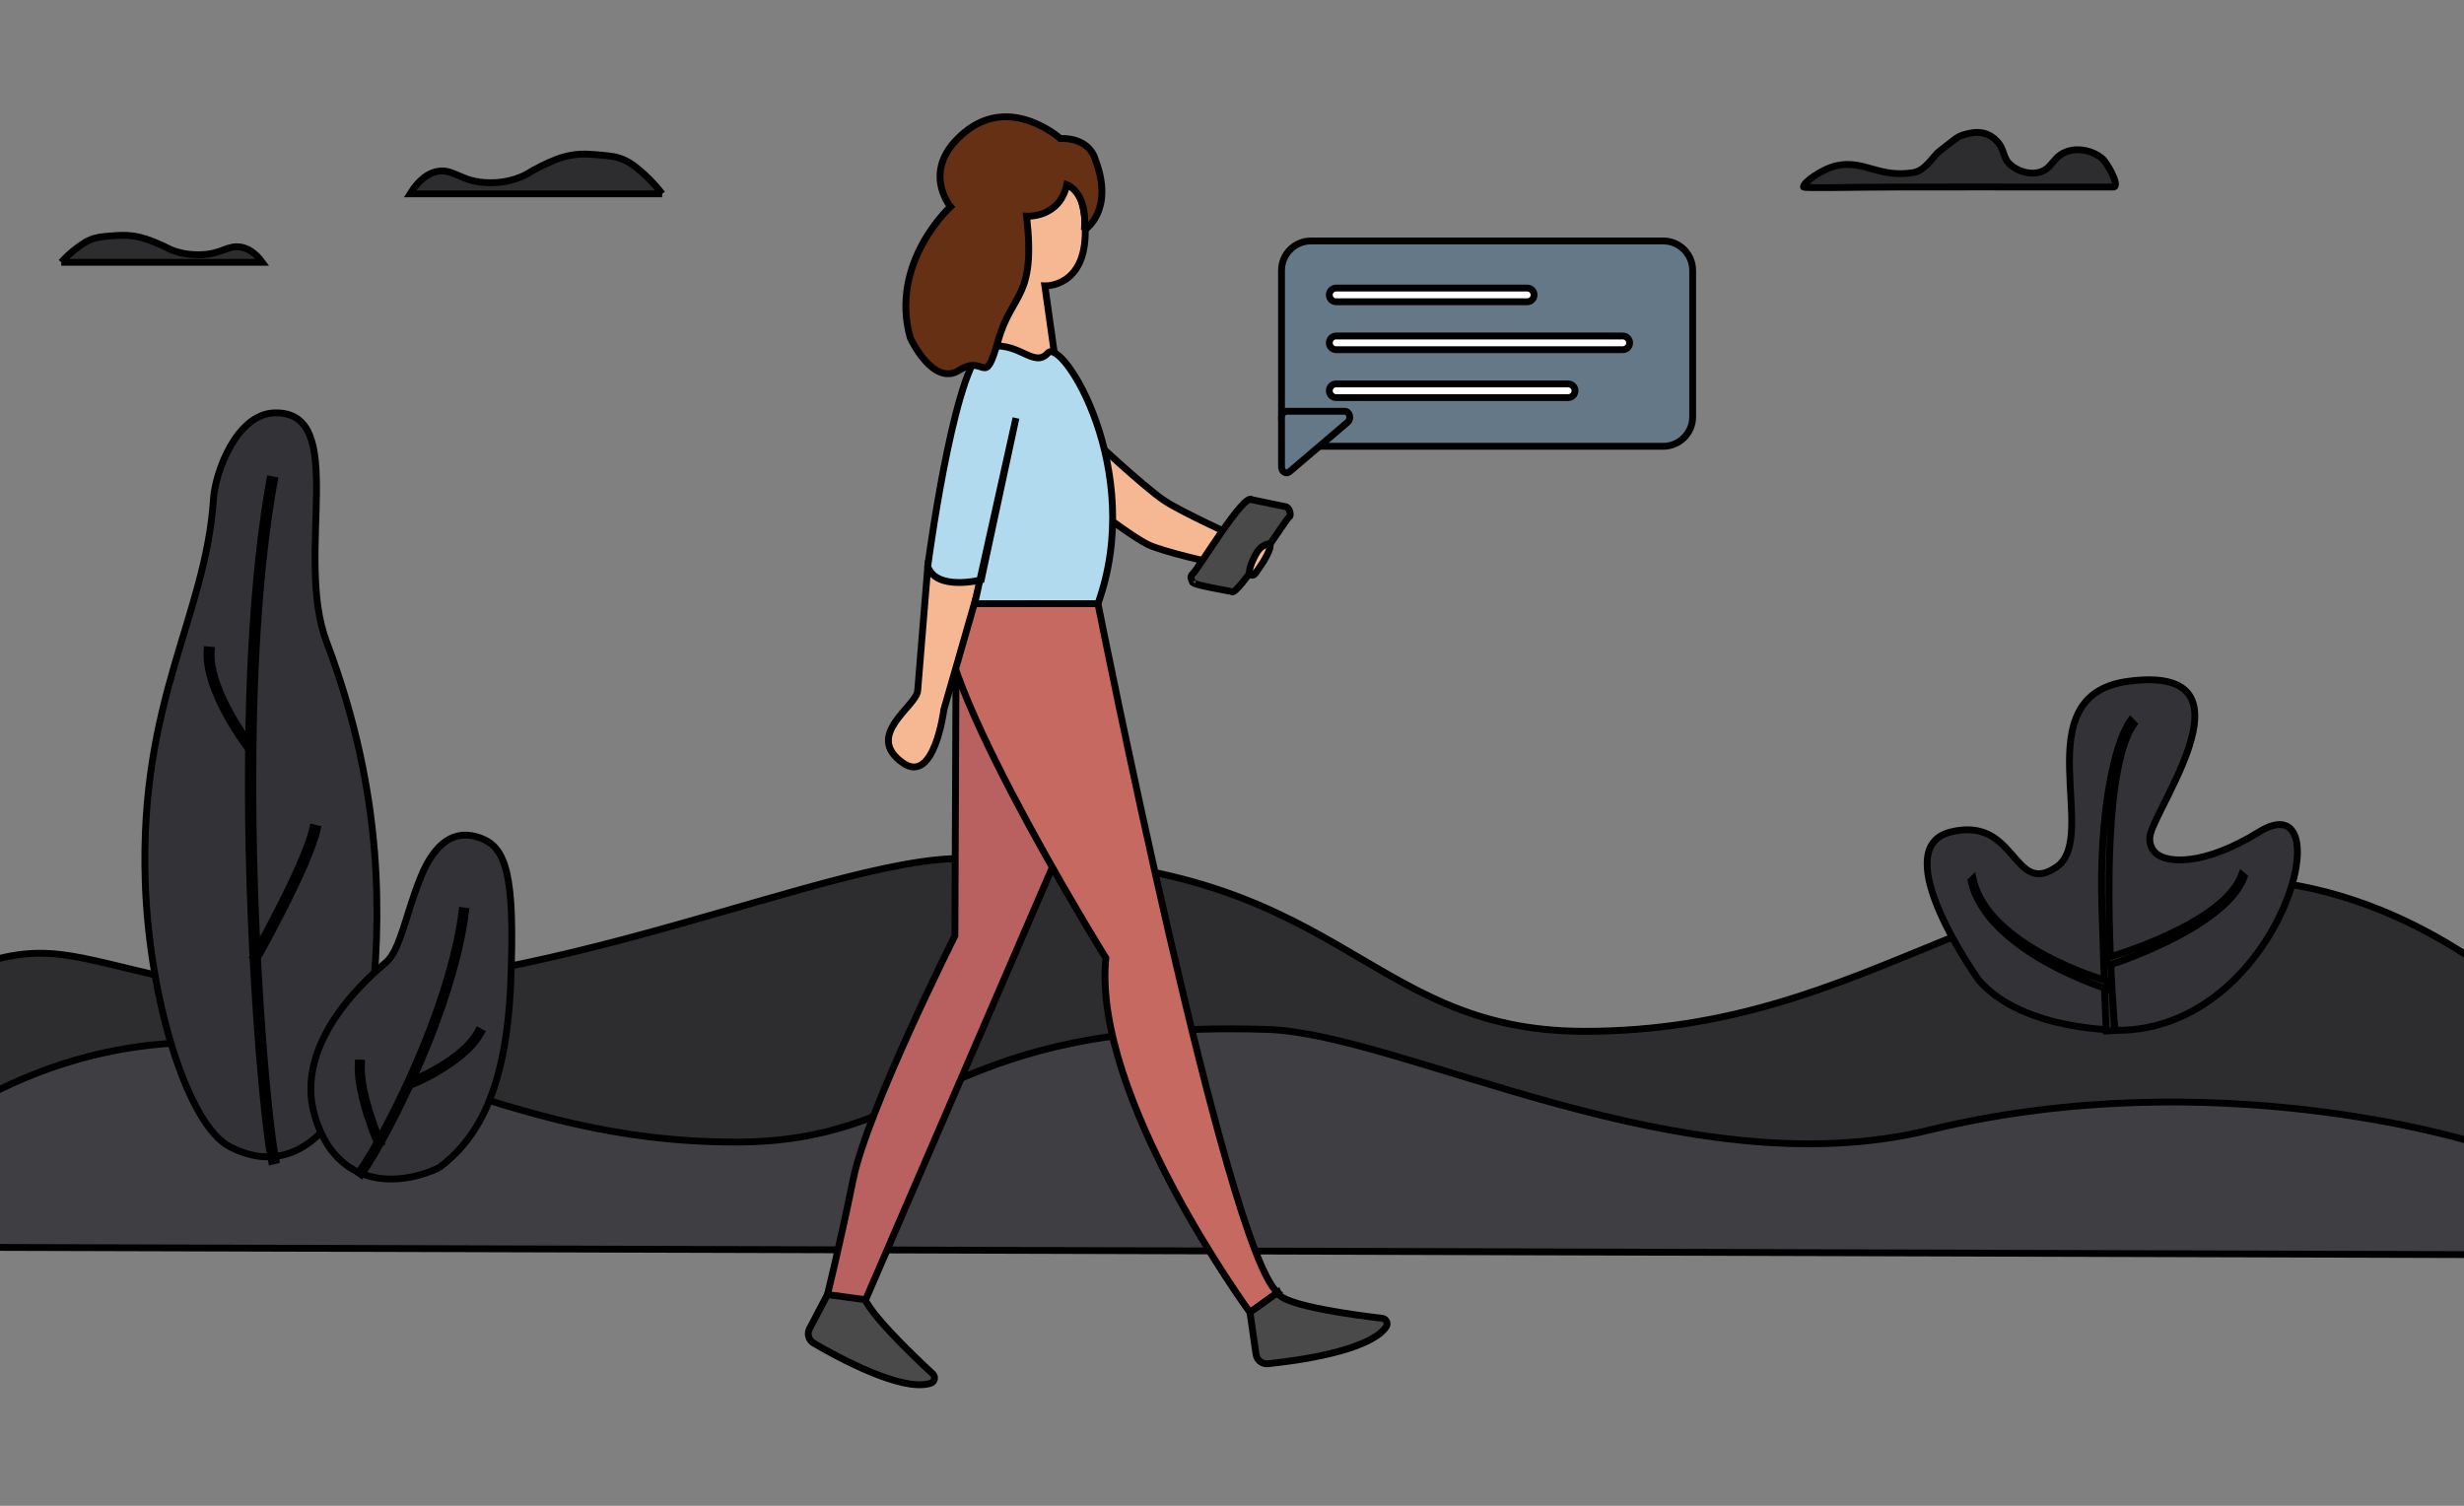 <?xml version="1.0" ?>
<svg xmlns="http://www.w3.org/2000/svg" width="360" height="220" viewBox="0 0 360 220">
  <rect x="0" y="0" width="360" height="220" fill="#808080" stroke="none"/>
  <g>
    <path d="M145.681,125.321C145.679,125.321 145.673,125.321 145.671,125.321L145.671,125.321C143.642,125.321 141.53,125.362 139.342,125.446L139.342,125.446C115.906,126.356 65.542,152.359 22.163,142.32L22.163,142.32C9.198,139.321 5.211,137.321 -6.756,142.32L-6.756,142.32L-6.756,176.203L14.271,176.203L367.204,174.24L367.204,144.468C353.738,133.858 341.749,130.074 332.306,128.863L332.306,128.863C292.582,123.769 274.047,150.679 231.502,150.679L231.502,150.679C198.729,150.679 196.3,125.323 145.684,125.321L145.684,125.321C145.681,125.321 145.684,125.321 145.681,125.321L145.681,125.321Z" fill="#2D2D2F" stroke-width="1" stroke="#00000000"/>
    <path d="M107.523,166.86C71.708,166.86 56.103,149.308 22.662,152.631L22.662,152.631C14.714,153.421 4.62,155.889 -6.716,162.81L-6.716,162.81L-6.716,182.23L366.727,183.319L366.727,168.991C364.844,168.134 362.975,167.4 361.196,166.848L361.196,166.848C361.196,166.848 323.506,154.936 281.768,165.129L281.768,165.129C246.018,173.867 204.836,150.995 185.107,150.402L185.107,150.402C183.266,150.346 181.487,150.32 179.779,150.32L179.779,150.32C137.155,150.318 135.117,166.86 107.523,166.86L107.523,166.86Z" fill="#3F3F43" stroke-width="1" stroke="#00000000"/>
    <path d="M159.087,63.618C159.087,63.618 167.071,71.109 170.092,73.132C172.596,74.809 180.853,78.56 180.853,78.56L177.303,82.265C177.303,82.265 170.048,80.644 167.815,79.601C165.526,78.532 159.466,73.893 159.466,73.893L159.087,63.618Z" fill="#F6B893" stroke-width="1" stroke="#00000000"/>
    <path d="M121.16,188.632L118.277,194.122C117.88,194.878 118.146,195.814 118.88,196.244C122.365,198.281 131.889,203.487 136.001,202.084C136.576,201.887 136.719,201.132 136.271,200.718C133.647,198.298 125.492,190.573 126.123,188.676L121.16,188.632Z" fill="#4A4A4A" stroke-width="1" stroke="#00000000"/>
    <path d="M120.895,189.144L126.469,189.889L154.039,126.053L139.681,97.136L139.514,136.717C139.514,136.717 126.71,162.241 124.665,172.254C122.648,182.141 120.895,189.144 120.895,189.144" fill="#B96161" stroke-width="1" stroke="#00000000"/>
    <path d="M138.78,87.901L160.415,88.191C160.415,88.191 179.165,182.49 186.665,188.854L182.626,191.747C182.626,191.747 159.549,160.217 161.568,139.968C161.568,139.968 133.011,93.976 138.78,87.901" fill="#C66A61" stroke-width="1" stroke="#00000000"/>
    <path d="M154.047,51.624L152.658,41.767C152.658,41.767 158.701,42.036 158.561,33.581C158.535,32.014 158.427,29.332 156.984,27.299L152.658,26.017L147.957,36.731L145.675,50.348L150.521,54.088L154.581,53.981L154.047,51.624Z" fill="#F6B893" stroke-width="1" stroke="#00000000"/>
    <path d="M182.626,191.747L183.516,197.888C183.638,198.733 184.401,199.333 185.249,199.247C189.261,198.839 200.017,197.429 202.518,193.868C202.869,193.369 202.54,192.674 201.936,192.604C198.394,192.195 187.267,190.761 186.664,188.854L182.626,191.747Z" fill="#4A4A4A" stroke-width="1" stroke="#00000000"/>
    <path d="M134.074,100.94L135.58,82.488L143.358,84.716L137.898,103.693C137.898,103.693 136.525,114.708 131.916,111.462C126.196,107.434 133.878,103.202 134.074,100.94" fill="#F6B893" stroke-width="1" stroke="#00000000"/>
    <path d="M135.58,82.488C135.989,79.465 139.831,51.87 144.14,50.759C148.698,49.584 151.016,53.93 153.1,51.579C155.184,49.228 167.441,68.68 160.414,88.191L142.401,88.208L148.437,61.077L143.358,84.716C143.358,84.716 136.846,86.414 135.544,82.757C135.544,82.757 135.556,82.664 135.58,82.488Z" fill="#B1DAEF" stroke-width="1" stroke="#00000000"/>
    <path d="M158.427,33.624C158.427,33.624 162.915,30.838 160.03,23.338C160.03,23.338 159.389,20.124 154.901,20.231C154.901,20.231 147.743,13.803 141.012,19.267C134.28,24.731 138.875,30.196 138.875,30.196C138.875,30.196 129.899,38.338 132.998,49.374C132.998,49.374 136.311,56.553 140.157,54.088C144.003,51.624 143.79,56.981 145.819,49.803C147.85,42.624 151.376,43.696 149.987,31.588C149.987,31.588 154.794,31.91 155.863,26.981C155.863,26.981 158.962,28.053 158.427,33.624" fill="#663014" stroke-width="1" stroke="#00000000"/>
    <path d="M174.231,85.015C173.991,85.446 179.82,86.345 179.959,86.451C180.756,87.202 187.847,75.833 188.384,75.49C188.647,75.426 188.485,74.325 187.966,74.061L182.935,73.016C181.837,71.733 174.822,83.594 174.201,83.895C173.845,84.306 174.036,84.64 174.231,85.015" fill="#4A4A4A" stroke-width="1" stroke="#00000000"/>
    <path d="M185.089,79.517C186.339,79.055 184.929,81.609 184.187,82.657C183.508,83.615 183.248,84.231 182.786,84.007C182.325,83.783 182.614,82.733 183.187,81.546C183.761,80.358 184.192,79.849 185.089,79.517" fill="#F6B893" stroke-width="1" stroke="#00000000"/>
    <path d="M289.094,143.193C289.094,143.193 275.33,123.938 285.016,121.552C294.701,119.167 294.022,131.095 300.479,126.664C306.936,122.234 295.566,101.587 310.935,99.542C329.933,97.014 315.528,116.923 314.189,121.816C313.904,122.856 314.207,123.986 315.019,124.694C316.674,126.138 322.03,126.507 330.046,121.552C342.451,113.884 333.615,149.498 310.335,150.52C310.335,150.52 295.721,150.861 289.094,143.193" fill="#333337" stroke-width="1" stroke="#00000000"/>
    <path d="M307.692,150.626C307.682,150.54 307.372,141.877 307.089,132.288C306.706,119.383 308.716,108.938 311.259,105.282L311.767,105.799C305.808,114.37 308.971,150.215 309.013,150.559L307.692,150.626Z" fill="#232324" stroke-width="1" stroke="#00000000"/>
    <path d="M307.922,144.519C307.877,144.505 303.44,143.113 298.797,140.488C294.493,138.054 289.122,134.03 287.983,128.683L288.283,128.393C290.41,138.374 307.741,143.275 307.917,143.329L307.922,144.519Z" fill="#232324" stroke-width="1" stroke="#00000000"/>
    <path d="M307.857,141.134L307.746,139.967C307.915,139.914 324.725,135.176 327.52,127.815L327.888,128.127C326.682,131.301 322.94,134.455 316.765,137.504C312.185,139.765 307.9,141.12 307.857,141.134" fill="#232324" stroke-width="1" stroke="#00000000"/>
    <path d="M40.106,60.324C34.602,60.474 31.453,68.901 31.19,72.903C30.068,90.032 20.323,102.25 21.224,128.933C21.817,146.416 27.519,164.38 33.55,167.524C45.163,173.58 52.954,160.093 54.266,147.514C55.577,134.936 56.363,116.64 47.71,93.771C42.906,81.072 51.126,60.022 40.106,60.324" fill="#333337" stroke-width="1" stroke="#00000000"/>
    <path d="M39.672,169.676C38.646,164.926 36.344,141.121 36.284,115.351C36.246,99.704 37.034,83.326 39.435,70.034L40.082,70.16C37.689,83.409 36.903,99.743 36.94,115.351C37,141.068 39.293,164.797 40.314,169.526L39.672,169.676Z" fill="#232324" stroke-width="1" stroke="#00000000"/>
    <path d="M36.968,139.765C36.992,139.723 44.553,126.334 45.718,120.937L46.36,121.089C45.172,126.59 37.559,140.073 37.535,140.116L36.968,139.765Z" fill="#232324" stroke-width="1" stroke="#00000000"/>
    <path d="M36.352,109.494C36.335,109.472 29.821,101.151 30.259,94.944L30.855,94.996C30.438,100.922 36.79,109.03 36.807,109.052L36.352,109.494Z" fill="#232324" stroke-width="1" stroke="#00000000"/>
    <path d="M64.158,170.605C69.385,166.699 73.931,159.852 74.608,143.815C75.284,127.779 73.958,123.845 70.218,122.444C66.479,121.045 63.54,123.039 61.442,128.223C59.345,133.408 58.468,138.837 56.425,140.581C54.383,142.326 42.701,152.046 45.993,163.061C49.286,174.076 58.775,173.186 64.158,170.605" fill="#333337" stroke-width="1" stroke="#00000000"/>
    <path d="M52.788,171.636C54.823,168.818 59.225,160.881 62.822,151.791C65.235,145.695 67.289,139.075 68.029,133.125L67.521,133.059C66.785,138.967 64.743,145.543 62.345,151.603C58.765,160.65 54.392,168.538 52.372,171.335L52.788,171.636Z" fill="#232324" stroke-width="1" stroke="#00000000"/>
    <path d="M59.817,158.59C59.427,158.886 67.907,155.446 70.302,150.852L69.864,150.618C67.558,155.04 59.955,157.952 59.933,157.961L59.817,158.59Z" fill="#232324" stroke-width="1" stroke="#00000000"/>
    <path d="M55.682,166.996C55.673,166.976 52.546,159.996 52.804,155.332L52.331,155.32C52.066,160.126 55.245,167.221 55.254,167.241L55.682,166.996Z" fill="#232324" stroke-width="1" stroke="#00000000"/>
    <path d="M268.464,24.18C266.2,24.64 263.4,26.714 263.495,27.321C263.528,27.533 270.591,27.332 277.851,27.321C288.798,27.303 294.271,27.321 294.968,27.321L308.77,27.321C309.848,27.321 307.872,23.758 307.114,23.133C305.805,22.051 303.818,21.576 302.145,22.086C299.853,22.784 299.896,24.798 297.728,25.227C296.313,25.507 294.793,24.947 293.863,24.18C292.445,23.011 293.034,21.888 291.654,20.515C290.688,19.554 289.427,19.112 287.79,19.469C285.878,19.885 286.133,19.992 283.372,22.086C282.403,22.821 281.356,24.934 279.508,25.227C274.493,26.02 272.4,23.38 268.464,24.18" fill="#2D2D2F" stroke-width="1" stroke="#00000000"/>
    <path d="M8.95,38.32L38.321,38.32C37.191,36.768 36.073,36.277 35.261,36.117C33.264,35.723 32.42,37.186 29.142,37.218C28.56,37.224 27.121,37.227 25.471,36.668C24.492,36.336 24.465,36.154 23.023,35.566C21.833,35.08 20.787,34.653 19.353,34.465C18.258,34.32 17.436,34.381 16.293,34.465C14.996,34.56 14.196,34.625 13.234,35.015C12.521,35.305 12.07,35.631 11.399,36.117C10.75,36.586 9.867,37.301 8.95,38.32" fill="#2D2D2F" stroke-width="1" stroke="#00000000"/>
    <path d="M96.744,28.32L59.912,28.32C61.329,26.032 62.731,25.309 63.749,25.073C66.254,24.492 67.311,26.649 71.422,26.696C72.153,26.705 73.957,26.709 76.027,25.885C77.254,25.396 77.288,25.128 79.095,24.261C80.589,23.545 81.901,22.916 83.699,22.638C85.072,22.425 86.103,22.514 87.537,22.638C89.162,22.778 90.166,22.874 91.373,23.449C92.268,23.876 92.832,24.356 93.675,25.073C94.487,25.764 95.595,26.819 96.744,28.32" fill="#2D2D2F" stroke-width="1" stroke="#00000000"/>
    <path d="M243.006,65.205L191.533,65.205C189.159,65.205 187.235,63.275 187.235,60.895L187.235,39.515C187.235,37.134 189.159,35.205 191.533,35.205L243.006,35.205C245.379,35.205 247.304,37.134 247.304,39.515L247.304,60.895C247.304,63.275 245.379,65.205 243.006,65.205" fill="#657887" stroke-width="1" stroke="#00000000"/>
    <path d="M237.097,51.089L195.213,51.089C194.663,51.089 194.216,50.641 194.216,50.089C194.216,49.537 194.663,49.089 195.213,49.089L237.097,49.089C237.647,49.089 238.094,49.537 238.094,50.089C238.094,50.641 237.647,51.089 237.097,51.089" fill="#FFFFFF" stroke-width="1" stroke="#00000000"/>
    <path d="M229.119,58.089L195.213,58.089C194.663,58.089 194.216,57.641 194.216,57.089C194.216,56.537 194.663,56.089 195.213,56.089L229.119,56.089C229.669,56.089 230.116,56.537 230.116,57.089C230.116,57.641 229.669,58.089 229.119,58.089" fill="#FFFFFF" stroke-width="1" stroke="#00000000"/>
    <path d="M223.136,44.089L195.213,44.089C194.663,44.089 194.216,43.641 194.216,43.089C194.216,42.537 194.663,42.089 195.213,42.089L223.136,42.089C223.686,42.089 224.133,42.537 224.133,43.089C224.133,43.641 223.686,44.089 223.136,44.089" fill="#FFFFFF" stroke-width="1" stroke="#00000000"/>
    <path d="M196.897,61.682L188.4,68.924C187.912,69.339 187.235,68.923 187.235,68.209L187.235,60.967C187.235,60.482 187.565,60.089 187.971,60.089L196.47,60.089C197.187,60.089 197.481,61.185 196.897,61.682" fill="#657887" stroke-width="1" stroke="#00000000"/>
  </g>
</svg>
